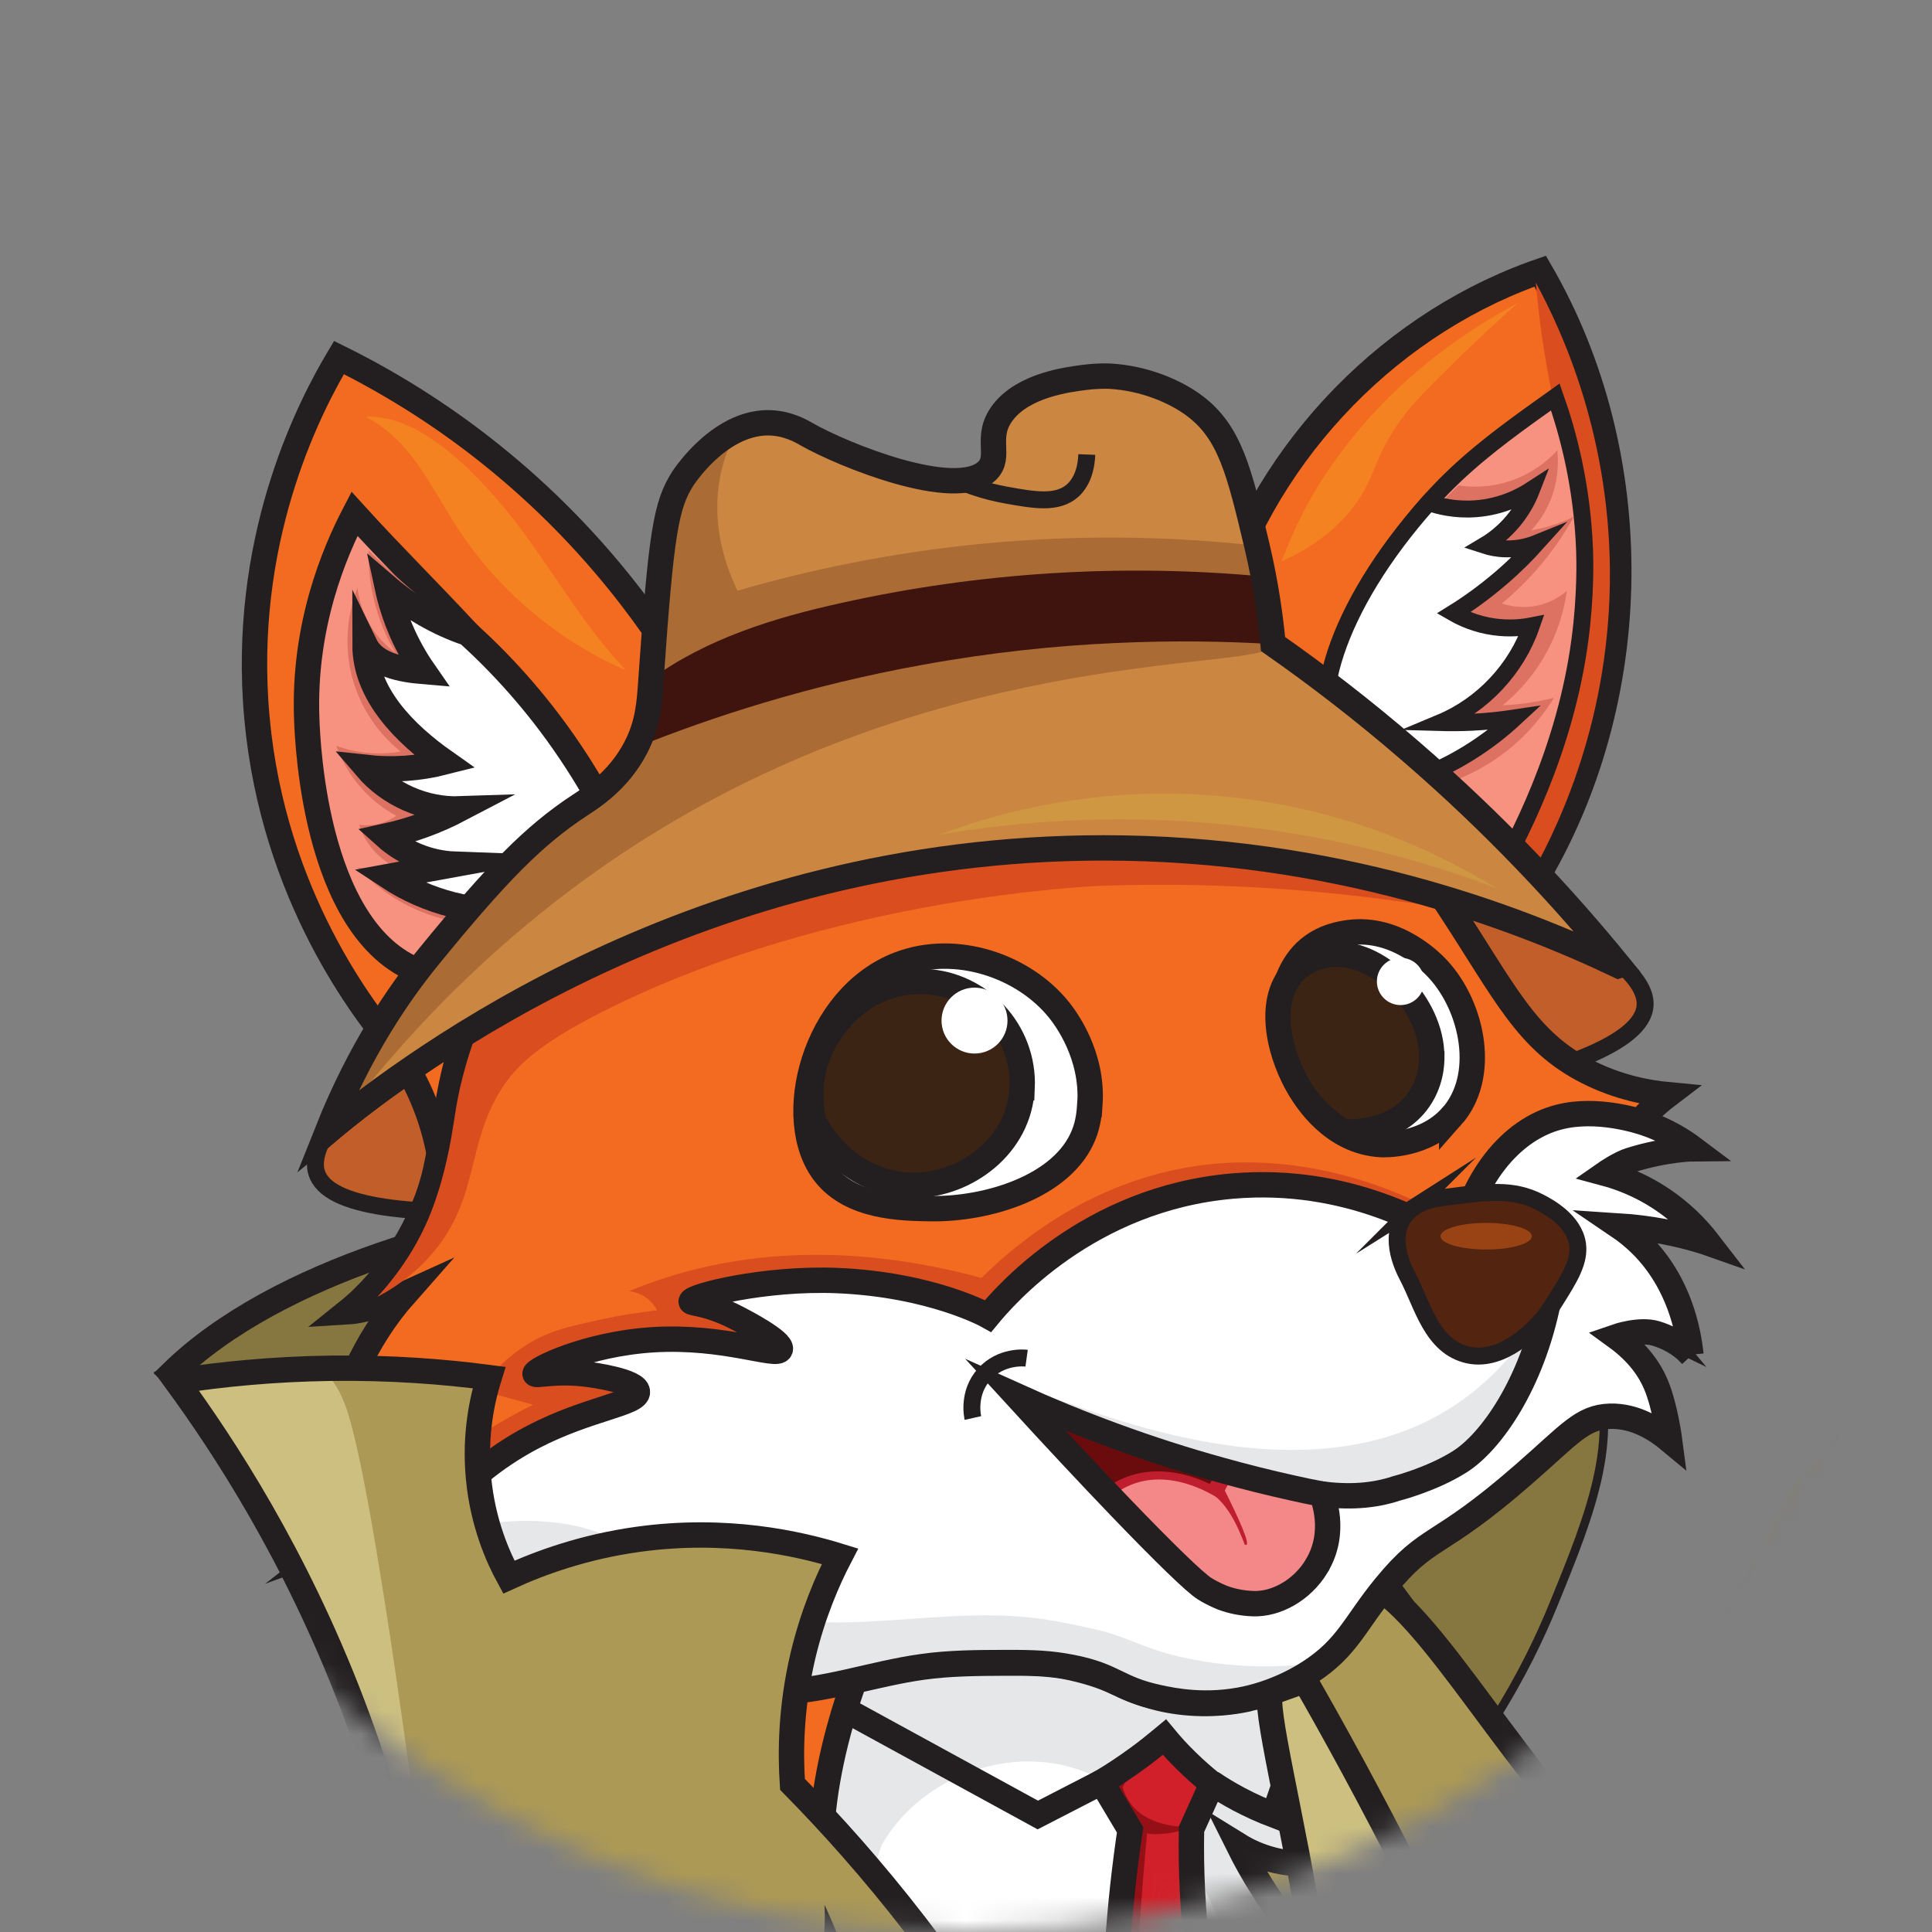 <svg width="83" height="83" viewBox="0 0 83 83" fill="none" xmlns="http://www.w3.org/2000/svg">
<rect x="0" y="0" width="83" height="83" fill="#808080" stroke="none"/>
<mask id="mask0_408_13828" style="mask-type:alpha" maskUnits="userSpaceOnUse" x="0" y="0" width="83" height="83">
<circle cx="41.5" cy="41.5" r="41.5" fill="#D9D9D9"/>
</mask>
<g mask="url(#mask0_408_13828)">
<path d="M60.255 74.575C60.448 71.283 52.452 68.139 42.397 67.553C32.342 66.966 24.035 69.159 23.842 72.451C23.65 75.743 31.645 78.887 41.701 79.474C51.756 80.06 60.063 77.867 60.255 74.575Z" fill="#F36B21" stroke="#231F20" stroke-width="0.363" stroke-miterlimit="10"/>
<path d="M22.064 116.445C21.57 116.616 21.055 116.779 20.529 116.947C14.379 118.897 6.195 120.742 -1.928 120.195C-3.802 120.069 -5.925 119.685 -8.278 118.522C-12.639 116.359 -15.624 111.678 -15.751 106.814C-15.775 105.724 -15.673 104.635 -15.591 103.545C-15.534 102.819 -15.485 102.092 -15.493 101.362C-15.493 101.284 -15.493 101.211 -15.498 101.133C-15.506 100.815 -15.526 100.488 -15.567 100.17C-15.73 98.738 -16.208 97.338 -17.204 96.322C-17.445 96.077 -17.715 95.856 -17.993 95.669C-19.536 94.608 -21.574 94.306 -23.346 93.571C-27.814 91.718 -30.636 86.568 -29.799 81.814C-29.799 83.34 -28.863 84.748 -27.659 85.683C-26.446 86.621 -24.996 87.164 -23.563 87.695C-25.262 86.768 -26.503 85.042 -26.826 83.136C-25.854 84.091 -24.4 84.43 -23.036 84.336C-21.672 84.238 -20.365 83.769 -19.083 83.299C-19.369 83.026 -19.973 82.52 -20.9 82.251C-21.774 81.998 -22.517 82.075 -22.901 82.14C-20.573 80.528 -18.454 79.622 -17 79.108C-17 79.108 -10.344 76.749 -3.144 78.361C-2.066 78.602 -0.225 79.039 1.723 80.39C2.009 80.59 2.287 80.798 2.54 81.014C6.526 84.348 7.216 89.821 7.44 91.465C8.049 95.852 6.926 97.848 7.073 101.023C7.114 101.904 7.012 103.076 7.636 104.308C8.727 106.451 11.018 107.263 11.932 107.589C16.784 109.307 21.651 106.398 22.558 105.834C22.391 109.368 22.223 112.907 22.052 116.441L22.064 116.445Z" fill="#F36B21" stroke="#231F20" stroke-width="0.363" stroke-miterlimit="10"/>
<path d="M66.714 68.987C65.636 71.624 63.504 75.802 59.221 79.994C57.093 75.635 54.969 71.281 52.842 66.922C54.063 65.168 55.365 63.05 56.578 60.568C58.061 57.524 59.037 54.696 59.694 52.3C60.621 52.468 66.212 53.574 68.237 58.042C69.789 61.466 68.372 64.931 66.714 68.987Z" fill="#867640" stroke="#231F20" stroke-width="0.363" stroke-miterlimit="10"/>
<path d="M25.463 60.185C26.247 65.433 28.995 68.918 30.24 70.318C25.961 70.763 21.681 71.208 17.405 71.656C16.385 69.779 15.074 67.665 13.395 65.47C11.337 62.785 9.246 60.642 7.396 58.981C11.909 54.574 20.566 52.272 26.059 51.827C25.556 53.545 24.928 56.537 25.471 60.185H25.463Z" fill="#867640" stroke="#231F20" stroke-width="1.09" stroke-miterlimit="10"/>
<path d="M70.675 43.171C70.54 46.53 55.341 48.407 41.873 50.072C28.43 51.733 14.533 53.447 13.602 50.374C12.626 47.154 25.771 38.25 40.431 36.295C55.455 34.291 70.814 39.76 70.675 43.171Z" fill="#C25E2A" stroke="#231F20" stroke-width="0.727" stroke-miterlimit="10"/>
<path d="M45.152 71.448C44.83 75.462 48.699 78.464 54.796 83.193C59.705 86.999 64.215 89.383 67.202 90.78C69.418 92.499 72.225 94.378 75.641 96.076C80.796 98.641 85.554 99.907 89.178 100.564C89.08 100.793 88.492 102.255 89.239 103.656C89.827 104.762 91.312 105.947 92.655 105.379C93.655 104.954 94.283 103.684 94.059 102.32C95.438 102.619 96.805 101.867 97.262 100.638C97.654 99.576 97.299 98.327 96.368 97.571C97.666 96.718 98.189 95.248 97.748 94.198C97.119 92.687 94.818 92.785 94.487 92.801C93.373 92.85 92.545 93.328 92.145 93.602C90.202 91.919 87.354 89.726 83.599 87.721C78.482 84.989 76.327 84.789 71.475 81.882C67.198 79.321 64.321 76.695 63.66 76.05C56.999 69.525 57.301 64.281 53.669 63.701C50.168 63.146 45.483 67.319 45.152 71.448Z" fill="#F36B21" stroke="#231F20" stroke-width="1.09" stroke-miterlimit="10"/>
<path d="M86.546 101.977C83.061 100.654 79.013 98.796 74.74 96.158C71.847 94.369 69.341 92.532 67.203 90.78C63.775 89.604 58.82 87.452 53.715 83.47C50.246 80.763 47.63 77.928 45.712 75.487C45.096 74.69 44.549 73.947 44.072 73.253C47.059 71.742 50.801 70.227 55.237 69.194C56.968 68.793 58.616 68.507 60.159 68.311C62.187 71.048 63.656 73.04 64.497 74.188C66.39 76.769 67.525 78.137 69.308 79.999C69.525 80.228 70.484 81.114 71.471 81.873C75.458 84.961 79.111 85.144 83.383 86.741C85.465 87.521 88.395 88.893 91.647 91.482C90.097 94.659 88.554 97.84 87.007 101.013C86.852 101.332 86.697 101.646 86.542 101.969L86.546 101.977Z" fill="#AC9955" stroke="#231F20" stroke-width="0.363" stroke-miterlimit="10"/>
<path d="M62.797 86.438C65.284 84.658 68.424 82.022 71.418 78.284C75.481 73.211 77.6 68.208 78.727 64.796C80.475 62.658 82.317 60.156 84.106 57.259C86.74 52.986 88.602 48.938 89.925 45.453C89.092 45.044 88.263 44.64 87.43 44.236C86.703 47.064 85.51 50.635 83.489 54.508C81.374 58.556 78.993 61.678 77.012 63.927C76.984 63.98 76.935 64.074 76.861 64.204C73.439 70.534 71.724 73.693 70.385 75.329C66.607 79.932 62.523 83.413 62.523 83.413C62.523 83.413 62.564 85.715 62.801 86.438H62.797Z" fill="#8D7F45"/>
<path d="M86.513 101.977C83.008 100.654 78.939 98.796 74.638 96.158C71.728 94.37 69.21 92.532 67.055 90.78C63.607 89.604 58.624 87.452 53.49 83.47C50.001 80.763 47.369 77.929 45.443 75.487C44.822 74.691 44.276 73.947 43.794 73.253C47.716 70.407 55.164 65.674 59.138 68.161C60.616 69.084 62.33 71.485 64.342 74.188C66.611 77.239 67.663 78.423 69.182 79.999C69.402 80.228 70.365 81.114 71.357 81.874C75.368 84.961 79.041 85.145 83.338 86.741C85.432 87.521 88.378 88.893 91.651 91.483C90.092 94.66 88.542 97.841 86.983 101.014C86.828 101.332 86.673 101.647 86.513 101.969L86.513 101.977Z" stroke="#231F20" stroke-width="1.09" stroke-miterlimit="10"/>
<path d="M65.885 37.94C65.791 38.103 65.693 38.262 65.591 38.421L18.898 49.733C18.776 49.023 18.551 48.109 18.118 47.109C17.718 46.187 17.256 45.449 16.852 44.898C15.427 43.179 11.478 37.96 10.984 30.133C10.514 22.738 13.397 17.314 14.561 15.36C16.525 16.331 18.816 17.686 21.156 19.571C25.591 23.138 28.323 27.08 29.928 29.892C32.023 29.051 35.923 26.411 39.929 26.178C43.686 25.962 50.13 25.95 52.249 26.492C54.099 19.804 59.326 14.148 65.844 11.764C65.95 11.723 66.056 11.683 66.166 11.646C70.781 19.604 70.65 30.072 65.885 37.94Z" fill="#F36B21" stroke="#231F20" stroke-width="1.09" stroke-miterlimit="10"/>
<path d="M65.579 37.944C65.497 37.846 65.387 37.703 65.252 37.531C64.64 36.731 64.591 36.556 64.607 36.446C64.648 36.164 64.86 35.94 65.04 35.715C65.269 35.43 65.608 34.781 66.224 33.426C66.575 32.655 67.645 29.802 67.702 25.521C67.739 22.709 67.327 20.408 66.882 17.939C66.792 17.433 66.391 15.792 66.122 13.535C66.053 12.948 66.008 12.462 65.979 12.14C67.102 14.209 69.254 18.837 69.16 25.08C69.066 31.34 66.763 35.911 65.579 37.944Z" fill="#DA4D1F"/>
<path d="M68.397 52.647C68.716 51.043 69.446 48.958 71.211 47.407C71.362 47.273 71.517 47.15 71.672 47.032C70.802 46.95 69.528 46.722 68.18 46.036C65.575 44.71 64.677 42.661 62.263 38.98C60.148 35.752 58.682 33.352 56.481 31.443C53.622 28.97 50.76 27.7 48.918 27.052C46.999 26.607 43.858 26.145 40.097 26.819C37.614 27.264 35.613 28.072 34.172 28.79C32.061 29.9 29.128 31.745 26.282 34.72C24.485 36.597 21.504 39.809 19.838 44.906C19.262 46.664 19.111 48.472 18.715 50.264C18.213 52.537 16.743 54.896 14.921 56.357C15.8 56.304 16.62 55.937 17.421 55.573C15.657 57.569 14.521 60.103 14.211 62.748C14.966 61.327 16.232 60.193 17.719 59.577C17.764 62.16 16.526 64.735 14.485 66.323C15.518 65.943 16.559 65.559 17.6 65.172C19.818 64.343 22.015 63.511 24.183 62.666" fill="#F36B21"/>
<path d="M68.397 52.647C68.716 51.043 69.446 48.958 71.211 47.407C71.362 47.273 71.517 47.15 71.672 47.032C70.802 46.95 69.528 46.722 68.18 46.036C65.575 44.71 64.677 42.661 62.263 38.98C60.148 35.752 58.682 33.352 56.481 31.443C53.622 28.97 50.76 27.7 48.918 27.052C46.999 26.607 43.858 26.145 40.097 26.819C37.614 27.264 35.613 28.072 34.172 28.79C32.061 29.9 29.128 31.745 26.282 34.72C24.485 36.597 21.504 39.809 19.838 44.906C19.262 46.664 19.111 48.472 18.715 50.264C18.213 52.537 16.743 54.896 14.921 56.357C15.8 56.304 16.62 55.937 17.421 55.573C15.657 57.569 14.521 60.103 14.211 62.748C14.966 61.327 16.232 60.193 17.719 59.577C17.764 62.16 16.526 64.735 14.485 66.323C15.518 65.943 16.559 65.559 17.6 65.172C19.818 64.343 22.015 63.511 24.183 62.666" stroke="#231F20" stroke-width="1.09" stroke-miterlimit="10"/>
<path d="M18.471 41.878C13.538 40.58 13.215 31.867 13.178 30.896C13.023 26.872 14.371 23.721 15.228 22.073C16.813 23.819 18.491 25.476 20.092 27.203C20.092 27.207 20.096 27.203 20.096 27.203C20.59 27.713 21.08 28.264 21.566 28.855C24.18 32.034 25.715 35.352 26.642 38.16C26.409 38.429 22.424 42.918 18.471 41.878Z" fill="#F6927F" stroke="#231F20" stroke-width="1.09" stroke-miterlimit="10"/>
<path d="M56.987 30.125C57.714 26.974 59.233 24.007 61.377 21.591C61.737 21.183 62.117 20.791 62.509 20.42C63.836 19.163 65.335 18.11 66.817 17.053C67.352 18.567 67.972 20.84 68.075 23.652C68.087 23.983 68.136 25.554 67.87 27.521C67.254 32.108 65.31 36.001 63.844 38.441L56.983 30.125" fill="#F6927F"/>
<path d="M56.987 30.125C57.714 26.974 59.233 24.007 61.377 21.591C61.737 21.183 62.117 20.791 62.509 20.42C63.836 19.163 65.335 18.11 66.817 17.053C67.352 18.567 67.972 20.84 68.075 23.652C68.087 23.983 68.136 25.554 67.87 27.521C67.254 32.108 65.31 36.001 63.844 38.441L56.983 30.125" stroke="#231F20" stroke-width="0.727" stroke-miterlimit="10"/>
<path d="M62.651 20.853C63.076 20.918 63.877 20.983 64.803 20.689C65.914 20.338 66.604 19.673 66.903 19.347C66.947 19.783 66.976 20.64 66.568 21.583C66.331 22.126 66.025 22.522 65.784 22.787C66.025 22.742 66.29 22.685 66.568 22.603C66.968 22.485 67.315 22.346 67.609 22.203C67.221 22.905 66.678 23.734 65.922 24.578C65.441 25.113 64.963 25.558 64.522 25.925C64.775 26.011 65.404 26.182 66.159 25.991C66.727 25.844 67.115 25.554 67.315 25.382C67.209 26.129 66.919 27.402 66.033 28.692C65.538 29.414 64.995 29.937 64.55 30.3C64.848 30.288 65.167 30.263 65.506 30.218C65.967 30.157 66.388 30.071 66.76 29.978C66.376 30.602 65.735 31.475 64.718 32.271C63.166 33.487 61.577 33.867 60.744 34.005C59.707 33.263 59.168 32.471 58.87 31.851C57.408 28.847 58.915 24.444 62.647 20.861L62.651 20.853Z" fill="#DD7162"/>
<path d="M61.377 21.591C61.798 21.738 62.509 21.922 63.395 21.856C64.563 21.771 65.404 21.293 65.8 21.036C65.416 22.028 64.698 22.885 63.783 23.428C64.007 23.501 64.31 23.57 64.673 23.579C65.261 23.599 65.731 23.452 66.013 23.338C65.584 23.815 65.069 24.334 64.461 24.852C63.75 25.46 63.06 25.95 62.443 26.333C62.799 26.537 63.391 26.819 64.179 26.929C64.849 27.023 65.412 26.962 65.788 26.888C65.147 28.737 63.693 30.288 61.888 31.043C62.304 31.055 62.75 31.051 63.219 31.03C63.893 30.998 64.514 30.928 65.077 30.843C64.567 31.316 63.922 31.838 63.121 32.336C61.933 33.075 60.81 33.499 59.936 33.752C58.568 33.54 57.923 32.997 57.596 32.585C56.012 30.598 57.363 26.096 61.373 21.595L61.377 21.591Z" fill="white" stroke="#231F20" stroke-width="0.727" stroke-miterlimit="10"/>
<path d="M25.971 34.251C23.868 31.806 21.765 29.362 19.662 26.917C18.948 26.391 18.204 25.803 17.441 25.138C16.865 24.636 16.33 24.138 15.836 23.652C15.824 24.24 15.869 25.056 16.122 25.987C16.359 26.864 16.698 27.554 16.988 28.043C16.718 27.848 16.35 27.529 16.024 27.048C15.542 26.338 15.403 25.64 15.358 25.256C15.166 25.746 14.57 27.452 15.236 29.451C15.754 31.01 16.763 31.928 17.212 32.288C16.902 32.341 16.518 32.382 16.081 32.365C15.395 32.337 14.835 32.181 14.443 32.039C14.627 32.537 14.999 33.349 15.758 34.104C16.207 34.553 16.665 34.85 17.024 35.046C16.898 35.136 16.73 35.238 16.518 35.316C16.065 35.487 15.656 35.463 15.428 35.43C15.517 35.703 15.697 36.144 16.085 36.569C16.322 36.826 16.563 37.005 16.755 37.124C16.64 37.169 16.51 37.213 16.363 37.242C15.967 37.332 15.615 37.311 15.37 37.27C15.828 37.772 16.824 38.727 18.409 39.286C19.83 39.788 21.063 39.739 21.729 39.666L25.98 34.246L25.971 34.251Z" fill="#DD7162"/>
<path d="M27.36 37.792C26.76 36.238 25.861 34.324 24.497 32.3C22.999 30.067 21.402 28.394 20.091 27.206C20.091 27.206 20.091 27.206 20.087 27.206C18.825 26.782 17.653 26.101 16.64 25.235C16.918 26.529 17.457 27.765 18.212 28.851C17.241 28.77 16.105 28.574 15.681 27.7C15.681 29.814 17.384 31.52 19.111 32.736C18.008 33.018 16.857 33.099 15.73 32.973C16.718 34.132 18.245 34.805 19.768 34.752C18.756 35.283 17.674 35.678 16.555 35.923C17.371 36.658 18.449 37.086 19.548 37.127C18.596 37.299 17.637 37.478 16.681 37.654C18.355 38.76 20.405 39.274 22.398 39.135C24.052 38.69 25.71 38.245 27.364 37.801L27.36 37.792Z" fill="white" stroke="#231F20" stroke-width="1.09" stroke-miterlimit="10"/>
<path d="M63.815 114.376C63.835 119.387 62.226 124.501 58.812 128.17C54.953 132.308 49.853 134.05 44.446 135.042C43.985 133.862 43.111 131.993 41.428 130.23C39.717 128.439 37.969 127.582 37.418 127.292C37.618 127.247 37.806 127.186 37.982 127.104C39.109 126.566 39.595 125.497 39.419 124.521C39.244 123.55 38.513 122.664 37.647 121.897C37.116 121.428 36.512 120.979 36.16 120.424C36.16 120.424 35.736 119.697 35.67 118.706C35.507 116.127 37.969 103.198 38.092 96.987C38.272 87.723 33.412 84.038 36.038 74.326C36.283 73.411 36.536 72.677 36.704 72.216C37.667 71.999 38.631 71.763 39.623 71.624C40.791 71.461 41.976 71.453 43.156 71.448C44.124 71.444 45.104 71.44 46.043 71.652C48.011 72.093 48.199 72.562 49.775 72.95C50.911 73.232 52.258 73.273 53.565 72.999C54.259 72.791 54.721 72.881 55.015 73.007C56.464 73.628 57.04 76.464 56.24 80.071C55.178 80.108 54.104 79.831 53.202 79.272C54.427 81.737 56.162 83.948 58.257 85.732C57.432 85.891 56.571 85.83 55.782 85.556C56.685 86.303 57.71 87.291 58.702 88.556C60.401 90.735 61.332 92.877 61.851 94.428C61.736 94.249 60.993 93.159 59.613 92.975C58.804 92.869 58.171 93.122 57.886 93.257C60.822 95.542 62.774 99.052 63.166 102.749C62.173 101.586 61.022 100.558 59.752 99.705C62.586 103.806 63.803 109.389 63.819 114.372L63.815 114.376Z" fill="#E6E7E8" stroke="#231F20" stroke-width="1.09" stroke-miterlimit="10"/>
<path d="M46.819 47.452C46.798 47.762 46.766 48.232 46.557 48.75C45.663 50.986 42.412 51.962 39.991 51.925C38.709 51.905 36.581 51.876 35.433 50.419C33.608 48.105 34.964 42.816 38.631 41.425C41.061 40.502 43.98 41.49 45.504 43.396C45.773 43.734 46.974 45.322 46.823 47.452H46.819Z" fill="white" stroke="#231F20" stroke-width="1.09" stroke-miterlimit="10"/>
<path d="M62.365 47.962C61.23 49.24 59.474 49.178 59.351 49.174C57.244 49.068 56.109 47.212 55.88 46.832C54.729 44.951 54.676 42.065 56.227 40.764C56.877 40.221 57.62 40.111 57.934 40.066C60.042 39.78 61.602 41.437 61.797 41.657C63.28 43.282 63.888 46.252 62.365 47.966V47.962Z" fill="white" stroke="#231F20" stroke-width="1.09" stroke-miterlimit="10"/>
<path d="M62.847 52.864C62.786 53.043 57.755 50.019 51.809 51.101C47.742 51.843 44.643 54.251 42.454 56.541C42.454 56.541 40.057 55.194 35.965 55.019C32.816 54.888 29.672 55.7 29.692 55.92C29.701 55.969 29.835 55.961 30.252 56.071C30.938 56.247 31.42 56.496 31.759 56.671C31.898 56.741 33.637 57.643 33.527 57.973C33.4 58.344 31.134 57.365 28.047 57.561C25.172 57.745 22.946 58.859 22.987 59.026C23.012 59.132 23.881 58.867 25.249 59.046C25.441 59.071 27.352 59.328 27.385 59.793C27.414 60.291 25.241 60.446 22.901 61.732C22.117 62.164 21.313 62.723 20.569 63.47C20.569 63.47 20.569 63.482 20.553 63.486C20.435 63.605 19.295 64.76 18.409 66.127C18.283 66.323 18.156 66.527 18.046 66.731C17.793 66.698 17.547 66.645 17.307 66.559C17.143 66.502 16.964 66.417 16.906 66.253C16.861 66.119 16.906 65.972 16.947 65.841C17.143 65.249 17.392 64.752 17.678 64.201C17.936 63.707 18.985 62.56 21.521 61.091C22.109 60.748 22.603 60.495 22.905 60.348C22.129 60.136 21.358 59.924 20.582 59.712C21.623 58.291 22.73 57.659 23.395 57.365C24.049 57.079 24.669 56.941 25.662 56.72C26.703 56.488 27.589 56.365 28.226 56.292C28.165 56.169 28.051 55.986 27.851 55.818C27.524 55.545 27.169 55.484 27.017 55.471C27.344 55.337 27.683 55.206 28.026 55.084C33.037 53.313 38.043 53.786 42.164 54.9C43.699 53.386 46.917 50.693 51.552 50.068C57.816 49.228 62.913 52.676 62.847 52.86V52.864Z" fill="#DA4D1F"/>
<path d="M43.908 46.73C43.801 49.227 41.502 50.876 39.342 50.921C37.533 50.958 35.818 49.868 34.944 48.138C34.842 47.64 34.658 46.42 35.242 45.089C35.336 44.873 36.214 42.943 38.297 42.339C38.562 42.261 39.077 42.143 39.718 42.167C42.131 42.269 44.014 44.314 43.912 46.73H43.908Z" fill="#3C2415" stroke="#231F20" stroke-width="1.09" stroke-miterlimit="10"/>
<path d="M61.511 45.395C61.511 45.661 61.495 46.554 60.862 47.367C59.788 48.75 57.91 48.632 57.709 48.619C57.252 48.338 56.48 47.783 55.876 46.828C55.018 45.469 54.361 43.073 55.553 41.784C56.141 41.147 56.946 41.033 57.125 41.013C59.224 40.772 61.515 43.155 61.507 45.391L61.511 45.395Z" fill="#3C2415" stroke="#231F20" stroke-width="1.09" stroke-miterlimit="10"/>
<path d="M69.532 41.482C65.101 39.352 57.342 36.381 47.407 36.426C29.896 36.503 17.849 45.898 14.194 48.991C15.452 45.224 17.143 42.678 18.441 41.066C20.401 38.63 22.545 35.973 24.914 34.589C25.249 34.398 26.221 33.855 26.96 32.741C27.095 32.532 27.213 32.324 27.307 32.12C27.67 31.357 27.777 30.663 27.826 30.292C27.85 30.133 27.87 29.978 27.887 29.827C27.915 29.602 27.94 29.39 27.964 29.182C28.487 24.652 27.968 22.652 29.32 20.575C29.402 20.445 30.259 19.167 31.538 18.527C31.971 18.314 32.444 18.168 32.959 18.163C33.661 18.159 34.155 18.416 34.653 18.657C35.242 18.939 40.901 21.653 42.392 20.237C43.053 19.612 42.257 18.784 43.086 17.71C43.993 16.535 45.888 16.303 46.594 16.213C47.149 16.143 47.562 16.156 47.656 16.16C47.966 16.168 49.869 16.258 51.319 17.437C52.136 18.098 52.589 18.939 53.14 20.514C53.418 21.31 53.72 22.285 53.994 23.444C54.096 23.86 54.186 24.301 54.275 24.767C54.312 24.954 54.349 25.154 54.382 25.358C54.41 25.53 54.439 25.701 54.463 25.877C54.549 26.448 54.627 27.044 54.688 27.672C56.579 28.994 58.563 30.517 60.593 32.271C64.24 35.418 67.184 38.593 69.54 41.482H69.532Z" fill="#CB8641" stroke="#231F20" stroke-width="0.363" stroke-miterlimit="10"/>
<path d="M72.647 58.206C72.647 58.206 72.137 57.585 71.14 57.288C70.442 57.075 69.552 57.112 69.429 57.426C69.29 57.794 70.332 58.177 71.14 59.479C71.737 60.446 71.728 61.874 71.728 61.874C71.561 61.732 71.32 61.548 70.997 61.373C70.997 61.373 70.144 60.911 69.168 60.846C68.078 60.769 67.02 61.977 65.46 63.34C63.149 65.36 60.78 66.8 59.494 68.18C58.722 69.008 58.313 69.612 58.313 69.612C58.15 69.853 57.991 70.098 57.824 70.334C57.468 70.799 57.113 71.15 56.803 71.428C56.598 71.599 56.419 71.734 56.264 71.84C55.459 72.412 54.524 72.779 53.56 72.979C52.258 73.256 50.906 73.211 49.77 72.93C48.19 72.542 48.002 72.073 46.038 71.632C45.099 71.42 44.119 71.424 43.151 71.428C41.975 71.432 40.786 71.436 39.618 71.603C37.43 71.906 35.392 72.689 33.183 72.705C32.17 72.713 30.353 72.595 28.344 71.673C27.18 71.142 26.257 70.457 25.644 69.934C25.093 69.461 24.787 69.11 24.787 69.11C24.387 68.743 24.109 68.453 23.631 68.233C22.173 67.898 21.067 68.061 20.389 68.237C20.013 68.335 19.719 68.453 19.417 68.571C17.959 69.135 16.975 69.804 16.685 70.024H16.591C16.591 70.024 16.595 70.024 16.595 70.02C17.216 69.396 17.35 68.596 17.395 68.371C17.481 67.922 17.673 67.445 17.918 66.976C18.057 66.69 18.228 66.404 18.408 66.127C19.294 64.756 20.433 63.605 20.552 63.482C20.56 63.478 20.568 63.466 20.568 63.466C21.316 62.719 22.12 62.16 22.904 61.728C25.244 60.442 27.413 60.287 27.384 59.785C27.355 59.32 25.44 59.063 25.248 59.038C23.884 58.859 23.01 59.124 22.986 59.018C22.949 58.846 25.171 57.736 28.046 57.553C31.133 57.361 33.399 58.336 33.522 57.965C33.632 57.634 31.892 56.737 31.753 56.663C31.415 56.488 30.937 56.243 30.247 56.063C29.83 55.957 29.695 55.961 29.691 55.912C29.671 55.692 32.811 54.88 35.964 55.01C40.056 55.182 42.449 56.532 42.449 56.532C43.122 55.716 46.74 51.484 52.956 50.95C57.934 50.521 61.572 52.729 62.679 53.464C63.189 50.713 64.864 48.517 66.991 47.983C68.633 47.567 70.442 48.167 70.703 48.256C71.622 48.571 72.308 49.011 72.753 49.346C72.753 49.346 71.598 49.354 70.046 49.836C69.584 49.974 68.956 50.174 68.964 50.407C68.972 50.648 69.67 50.746 70.34 50.97C72.198 51.595 73.337 53.3 73.407 53.407C72.717 53.076 71.737 52.725 70.528 52.656C70.168 52.635 69.829 52.643 69.519 52.664C69.85 52.888 70.193 53.162 70.528 53.496C72.149 55.125 72.533 57.181 72.639 58.202L72.647 58.206Z" fill="white"/>
<path d="M72.647 58.206C72.647 58.206 72.137 57.585 71.14 57.288C70.442 57.075 69.552 57.112 69.429 57.426C69.29 57.794 70.332 58.177 71.14 59.479C71.737 60.446 71.728 61.874 71.728 61.874C71.561 61.732 71.32 61.548 70.997 61.373C70.997 61.373 70.144 60.911 69.168 60.846C68.078 60.769 67.02 61.977 65.46 63.34C63.149 65.36 60.78 66.8 59.494 68.18C58.722 69.008 58.313 69.612 58.313 69.612C58.15 69.853 57.991 70.098 57.824 70.334C57.468 70.799 57.113 71.15 56.803 71.428C56.598 71.599 56.419 71.734 56.264 71.84C55.459 72.412 54.524 72.779 53.56 72.979C52.258 73.256 50.906 73.211 49.77 72.93C48.19 72.542 48.002 72.073 46.038 71.632C45.099 71.42 44.119 71.424 43.151 71.428C41.975 71.432 40.786 71.436 39.618 71.603C37.43 71.906 35.392 72.689 33.183 72.705C32.17 72.713 30.353 72.595 28.344 71.673C27.18 71.142 26.257 70.457 25.644 69.934C25.093 69.461 24.787 69.11 24.787 69.11C24.387 68.743 24.109 68.453 23.631 68.233C22.173 67.898 21.067 68.061 20.389 68.237C20.013 68.335 19.719 68.453 19.417 68.571C17.959 69.135 16.975 69.804 16.685 70.024H16.591C16.591 70.024 16.595 70.024 16.595 70.02C17.216 69.396 17.35 68.596 17.395 68.371C17.481 67.922 17.673 67.445 17.918 66.976C18.057 66.69 18.228 66.404 18.408 66.127C19.294 64.756 20.433 63.605 20.552 63.482C20.56 63.478 20.568 63.466 20.568 63.466C21.316 62.719 22.12 62.16 22.904 61.728C25.244 60.442 27.413 60.287 27.384 59.785C27.355 59.32 25.44 59.063 25.248 59.038C23.884 58.859 23.01 59.124 22.986 59.018C22.949 58.846 25.171 57.736 28.046 57.553C31.133 57.361 33.399 58.336 33.522 57.965C33.632 57.634 31.892 56.737 31.753 56.663C31.415 56.488 30.937 56.243 30.247 56.063C29.83 55.957 29.695 55.961 29.691 55.912C29.671 55.692 32.811 54.88 35.964 55.01C40.056 55.182 42.449 56.532 42.449 56.532C43.122 55.716 46.74 51.484 52.956 50.95C57.934 50.521 61.572 52.729 62.679 53.464C63.189 50.713 64.864 48.517 66.991 47.983C68.633 47.567 70.442 48.167 70.703 48.256C71.622 48.571 72.308 49.011 72.753 49.346C72.753 49.346 71.598 49.354 70.046 49.836C69.584 49.974 68.956 50.174 68.964 50.407C68.972 50.648 69.67 50.746 70.34 50.97C72.198 51.595 73.337 53.3 73.407 53.407C72.717 53.076 71.737 52.725 70.528 52.656C70.168 52.635 69.829 52.643 69.519 52.664C69.85 52.888 70.193 53.162 70.528 53.496C72.149 55.125 72.533 57.181 72.639 58.202L72.647 58.206Z" stroke="#231F20" stroke-width="0.363" stroke-miterlimit="10"/>
<path d="M56.8 71.424C56.192 71.901 55.097 72.624 53.558 72.975C52.901 73.121 51.426 73.334 49.768 72.925C48.188 72.538 48 72.069 46.036 71.628C45.097 71.416 44.117 71.42 43.149 71.424C41.973 71.428 40.784 71.432 39.616 71.599C37.428 71.901 35.39 72.685 33.181 72.701C32.168 72.709 30.351 72.591 28.341 71.669C27.178 71.138 26.255 70.453 25.642 69.93C25.091 69.457 24.785 69.106 24.785 69.106C24.384 68.739 24.107 68.449 23.629 68.228C23.613 68.212 23.6 68.208 23.584 68.204C23.474 68.143 23.376 68.102 23.294 68.09C22.167 67.885 21.138 68.057 20.811 68.122C20.779 68.126 20.738 68.139 20.701 68.147C20.599 68.175 20.497 68.204 20.39 68.232C20.047 68.334 19.721 68.445 19.419 68.567L17.92 66.971C18.059 66.686 18.23 66.4 18.41 66.123C19.741 65.633 21.689 65.135 23.943 65.421C27.553 65.878 27.721 67.816 31.302 69.02C36.068 70.62 40.511 68.775 45.317 69.64C46.461 69.844 47.514 70.11 47.514 70.11C48.837 70.51 49.458 70.963 51.349 71.314C53.66 71.738 55.522 71.579 56.804 71.42L56.8 71.424Z" fill="#E6E7E8"/>
<path d="M48.865 119.991C54.288 109.805 55.954 97.672 53.475 86.401C52.985 84.168 52.324 81.936 51.107 80.002C49.89 78.067 48.048 76.443 45.835 75.876C42.833 75.109 39.403 76.57 37.88 79.263L33.474 91.983L48.869 119.991H48.865Z" fill="white"/>
<path d="M72.647 58.206C72.647 58.206 72.137 57.585 71.14 57.287C70.442 57.075 69.429 57.426 69.429 57.426C70.418 58.144 70.891 58.891 71.14 59.479C71.54 60.43 71.728 61.874 71.728 61.874C71.165 61.405 70.258 60.813 69.168 60.842C67.967 60.879 67.449 61.601 65.46 63.335C61.695 66.624 61.401 65.845 59.494 68.175C58.191 69.771 57.889 70.783 56.264 71.836C55.083 72.599 53.993 72.877 53.56 72.975C51.829 73.358 50.416 73.064 49.77 72.925C47.978 72.538 47.912 71.995 46.038 71.628C45.111 71.448 44.413 71.42 43.151 71.424C41.975 71.428 40.786 71.432 39.618 71.599C37.43 71.901 35.392 72.685 33.183 72.701C32.292 72.709 30.353 72.693 28.344 71.669C25.779 70.363 25.865 68.808 23.631 68.232C21.846 67.775 20.123 68.338 19.417 68.571C18.175 68.979 17.261 69.579 16.685 70.024H16.591C16.591 70.024 16.595 70.024 16.595 70.02C17.432 68.241 18.269 66.457 19.11 64.678C19.935 63.776 21.173 62.633 22.904 61.731C25.269 60.499 27.417 60.299 27.384 59.789C27.355 59.324 25.44 59.067 25.248 59.042C23.884 58.863 23.01 59.128 22.986 59.022C22.949 58.85 25.171 57.74 28.046 57.557C31.133 57.365 33.399 58.34 33.522 57.969C33.632 57.638 31.892 56.74 31.753 56.667C31.415 56.492 30.937 56.247 30.247 56.067C29.83 55.961 29.695 55.965 29.691 55.916C29.671 55.696 32.811 54.884 35.964 55.014C40.056 55.186 42.449 56.536 42.449 56.536C43.122 55.72 46.74 51.488 52.956 50.954C57.934 50.525 61.572 52.733 62.679 53.468C63.189 50.717 64.864 48.521 66.991 47.987C68.633 47.571 70.442 48.17 70.703 48.26C71.622 48.575 72.308 49.015 72.753 49.35C72.753 49.35 71.598 49.358 70.046 49.84C69.584 49.978 68.964 50.411 68.964 50.411C69.495 50.554 70.136 50.786 70.814 51.162C72.096 51.876 72.929 52.786 73.407 53.406C73.362 53.39 73.313 53.378 73.268 53.361C72.153 53.006 70.907 52.753 69.523 52.664C69.854 52.888 70.197 53.161 70.532 53.496C72.153 55.124 72.537 57.181 72.643 58.202L72.647 58.206Z" stroke="#231F20" stroke-width="1.09" stroke-miterlimit="10"/>
<path d="M70.176 133.401C63.548 135.752 53.703 138.417 41.542 138.78C33.546 139.021 26.51 138.204 20.772 137.082C18.412 136.621 16.276 136.111 14.377 135.601C15.917 127.235 16.954 120.142 17.648 114.829C20.004 96.771 19.47 91.245 19.118 88.519C18.563 84.209 17.693 77.443 14.753 71.991C14.32 71.191 12.066 67.131 8.493 60.515C8.403 60.348 8.19 59.956 8.101 59.789C9.726 59.413 11.641 59.087 13.801 58.94C16.574 58.752 19.016 58.907 21.005 59.173C20.703 60.156 20.29 61.956 20.633 64.16C20.878 65.731 21.422 66.951 21.854 67.747C23.206 67.126 25.084 66.445 27.4 66.123C31.186 65.596 34.289 66.294 36.082 66.849C35.526 67.914 34.914 69.347 34.493 71.109C33.966 73.334 33.946 75.268 34.04 76.647C37.307 79.965 41.288 84.699 44.78 91.012C49.742 99.974 51.624 108.328 52.404 113.878C53.96 111.572 55.908 108.083 56.855 103.557C59.477 91.078 53.923 73.742 54.593 72.705C55.079 72.534 55.569 72.358 56.055 72.187C57.206 74.195 58.885 77.223 60.772 80.977C65.051 89.49 67.277 93.73 68.138 99.133C68.951 104.243 68.138 105.21 68.188 113.417C68.216 118.367 68.6 125.186 70.168 133.397L70.176 133.401Z" fill="#AC9955" stroke="#231F20" stroke-width="0.363" stroke-miterlimit="10"/>
<path d="M28.602 74.966C27.806 76.076 27.009 77.19 26.213 78.3C22.636 81.928 21.203 85.413 20.561 87.532C17.392 97.991 23.514 108.855 23.779 109.316C25.494 112.283 28.181 118.608 28.181 118.608L29.108 121.542C28.623 121.685 27.863 121.983 27.144 122.624C26.748 122.979 25.413 124.166 25.633 125.672C25.658 125.839 25.801 126.811 26.577 127.211C27.373 127.619 28.533 127.305 29.28 126.333C29.329 126.419 30.113 127.774 31.694 127.855C32.808 127.913 33.874 127.309 34.421 126.305C34.581 126.435 35.871 127.46 37.415 127.035C37.676 126.966 38.554 126.725 38.958 125.958C39.706 124.538 38.109 122.66 37.888 122.411C37.01 121.408 35.916 121.008 35.283 120.84C35.291 119.926 35.312 119.008 35.344 118.077C35.61 110.426 36.622 103.292 38.089 96.73" fill="#F36B21"/>
<path d="M28.602 74.966C27.806 76.076 27.009 77.19 26.213 78.3C22.636 81.928 21.203 85.413 20.561 87.532C17.392 97.991 23.514 108.855 23.779 109.316C25.494 112.283 28.181 118.608 28.181 118.608L29.108 121.542C28.623 121.685 27.863 121.983 27.144 122.624C26.748 122.979 25.413 124.166 25.633 125.672C25.658 125.839 25.801 126.811 26.577 127.211C27.373 127.619 28.533 127.305 29.28 126.333C29.329 126.419 30.113 127.774 31.694 127.855C32.808 127.913 33.874 127.309 34.421 126.305C34.581 126.435 35.871 127.46 37.415 127.035C37.676 126.966 38.554 126.725 38.958 125.958C39.706 124.538 38.109 122.66 37.888 122.411C37.01 121.408 35.916 121.008 35.283 120.84C35.291 119.926 35.312 119.008 35.344 118.077C35.61 110.426 36.622 103.292 38.089 96.73" stroke="#231F20" stroke-width="1.09" stroke-miterlimit="10"/>
<path d="M41.131 20.636C41.592 20.836 42.311 21.106 43.226 21.269C44.422 21.485 45.415 21.661 46.076 21.081C46.231 20.942 46.652 20.518 46.689 19.526" stroke="#231F20" stroke-width="0.727" stroke-miterlimit="10"/>
<path d="M54.272 24.766L27.888 29.823C27.953 27.456 28.141 25.468 28.333 23.954C28.517 22.481 28.7 21.555 29.321 20.571C29.403 20.441 30.26 19.163 31.538 18.523C31.583 18.722 30.991 19.612 30.844 21.146C30.689 22.828 31.163 24.289 31.681 25.378C34.573 24.538 38.154 23.742 42.299 23.35C46.832 22.918 50.805 23.089 53.986 23.444L54.268 24.766H54.272Z" fill="#AA6B34"/>
<path d="M54.461 25.877C54.461 25.877 54.452 25.881 54.443 25.881" stroke="#231F20" stroke-width="0.363" stroke-miterlimit="10"/>
<path d="M69.532 41.482C65.101 39.352 57.342 36.381 47.407 36.426C29.896 36.503 17.849 45.898 14.194 48.991C14.264 48.799 14.325 48.603 14.399 48.416C15.628 44.963 17.212 42.596 18.441 41.066C20.401 38.63 22.545 35.973 24.914 34.589C25.249 34.398 26.221 33.855 26.96 32.741C27.095 32.532 27.213 32.324 27.307 32.12C27.576 31.549 27.703 31.023 27.777 30.635C27.797 30.504 27.809 30.39 27.826 30.292C27.85 30.133 27.87 29.978 27.887 29.827C27.915 29.602 27.94 29.39 27.964 29.182C28.487 24.652 27.968 22.652 29.32 20.575C29.402 20.445 30.259 19.167 31.538 18.527C31.971 18.314 32.444 18.168 32.959 18.163C33.661 18.159 34.155 18.416 34.653 18.657C35.242 18.939 40.901 21.653 42.392 20.237C43.053 19.612 42.257 18.784 43.086 17.71C43.993 16.535 45.888 16.303 46.594 16.213C47.149 16.143 47.562 16.156 47.656 16.16C47.966 16.168 49.869 16.258 51.319 17.437C52.136 18.098 52.589 18.939 53.14 20.514C53.418 21.31 53.72 22.285 53.994 23.444C54.096 23.86 54.186 24.301 54.275 24.767C54.312 24.954 54.349 25.154 54.382 25.358C54.41 25.53 54.439 25.701 54.463 25.877C54.549 26.448 54.627 27.044 54.688 27.672C56.579 28.994 58.563 30.517 60.593 32.271C64.24 35.418 67.184 38.593 69.54 41.482H69.532Z" stroke="#231F20" stroke-width="0.363" stroke-miterlimit="10"/>
<path d="M27.776 30.634C28.723 30.186 29.899 29.667 31.271 29.161C43.008 24.835 54.609 26.537 54.679 27.672C54.752 28.851 42.219 27.566 29.131 35.169C22.173 39.213 17.444 44.375 14.398 48.411C15.627 44.959 17.211 42.592 18.44 41.061C20.4 38.625 22.544 35.968 24.913 34.585C25.162 34.438 26.199 33.891 26.959 32.736C27.122 32.487 27.236 32.267 27.306 32.116" fill="#AA6B34"/>
<path d="M54.684 27.672C52.687 27.549 50.396 27.509 47.872 27.627C45.34 27.741 42.563 28.027 39.607 28.566C34.719 29.451 30.582 30.798 27.303 32.12C27.572 31.549 27.699 31.022 27.772 30.634C27.793 30.504 27.805 30.39 27.821 30.292C27.846 30.133 27.866 29.977 27.883 29.826C27.911 29.602 27.936 29.39 27.96 29.182C30.353 27.435 33.261 26.537 36.156 25.901C42.086 24.582 48.215 24.203 54.267 24.766H54.296L54.373 25.358L54.443 25.88L54.68 27.672H54.684Z" fill="#3F140F"/>
<path d="M16.893 77.263C16.893 77.263 13.675 69.828 11.654 65.886C10.523 63.678 9.371 61.568 8.22 59.564C9.608 59.328 10.715 59.058 11.499 58.842C12.357 58.605 12.851 58.434 13.414 58.634C13.835 58.785 14.382 59.181 14.831 60.364C16.089 63.706 18.286 81.373 18.286 81.373L16.898 77.259L16.893 77.263Z" fill="#CCBF80"/>
<path d="M38.088 96.73C38.035 98.697 37.822 101.264 37.128 106.361C36.646 109.92 36.107 113.454 35.834 115.857C34.633 115.564 33.257 115.413 31.746 115.568C31.472 115.596 30.619 115.694 29.537 116.004C28.781 116.221 27.756 116.592 26.608 117.241C25.383 115.445 23.713 112.699 22.312 109.103C20.744 105.084 17.457 96.652 20.565 87.531C21.296 85.389 22.823 81.904 26.216 78.3C27.013 75.77 27.895 75.072 28.601 74.966C31.93 74.464 38.382 85.854 38.088 96.726V96.73Z" fill="#AC9955" stroke="#231F20" stroke-width="1.09" stroke-miterlimit="10"/>
<path d="M35.434 82.312C35.434 87.132 32.628 90.6 29.198 90.058C25.8 89.523 23.072 85.25 23.072 80.516C23.072 75.782 25.8 72.305 29.198 72.754C32.595 73.203 35.434 77.492 35.434 82.312Z" fill="#AC9955"/>
<path d="M2.663 82.969C2.671 83.671 2.643 84.324 2.594 84.92C1.614 83.393 0.205 82.144 -1.433 81.357C-0.069 83.638 0.85 86.177 1.25 88.801C0.16 86.874 -1.739 85.426 -3.883 84.883C-3.536 85.27 -2.727 86.283 -2.499 87.817C-2.319 89.013 -2.58 89.976 -2.752 90.47C-2.94 89.445 -3.381 87.878 -4.52 86.356C-4.916 85.817 -5.329 85.377 -5.721 85.022C-6.595 88.229 -6.182 91.763 -4.594 94.689C-6.072 92.877 -7.673 91.176 -9.388 89.588C-8.869 90.674 -8.326 92.008 -7.897 93.575C-7.407 95.35 -7.191 96.954 -7.101 98.26C-8.134 97.66 -9.894 96.444 -11.258 94.281C-11.977 93.139 -12.385 92.049 -12.626 91.192C-13.034 92.824 -13.418 95.061 -13.369 97.722C-13.312 100.648 -12.745 103.059 -12.21 104.753C-12.961 103.374 -14.035 102.178 -15.317 101.268C-15.374 101.219 -15.44 101.174 -15.501 101.133C-15.55 99.382 -15.987 97.567 -17.208 96.322C-18.797 94.706 -21.259 94.44 -23.35 93.571C-27.364 91.906 -30.055 87.572 -29.941 83.263C-29.933 82.773 -29.884 82.296 -29.802 81.814C-29.802 83.34 -28.867 84.748 -27.662 85.683C-26.449 86.621 -25 87.164 -23.566 87.695C-25.265 86.768 -26.506 85.042 -26.829 83.136C-25.857 84.091 -24.403 84.43 -23.04 84.336C-21.675 84.238 -20.369 83.769 -19.087 83.299C-19.536 83.042 -20.124 82.757 -20.838 82.528C-21.635 82.279 -22.349 82.177 -22.901 82.141C-17.257 78.153 -9.861 76.733 -3.144 78.362C-1.425 78.774 0.266 79.386 1.724 80.39C2.01 80.59 2.287 80.798 2.541 81.014C2.602 81.61 2.647 82.259 2.655 82.965L2.663 82.969Z" fill="white"/>
<path d="M66.531 55.871C66.51 56.626 66.355 58.936 64.628 61.058C63.158 62.866 61.357 63.527 60.728 63.747C59.682 64.115 57.678 64.604 52.148 63.074C47.415 61.764 43.303 59.862 43.425 59.52C43.626 58.96 54.243 64.972 61.761 60.817C64.293 59.417 65.759 57.259 66.535 55.871H66.531Z" fill="#E6E7E8"/>
<path d="M56.677 64.168C57.926 64.347 59.029 64.266 59.993 63.943C59.993 63.943 61.491 63.564 62.7 62.805C64.044 61.964 65.812 59.462 66.526 55.867" stroke="#231F20" stroke-width="1.09" stroke-miterlimit="10"/>
<path d="M56.571 67.273C55.926 68.339 54.803 68.93 53.835 68.894C53.357 68.877 52.92 68.788 52.528 68.641C52.528 68.641 52.128 68.49 51.748 68.249C51.332 67.988 50.025 66.719 48.146 64.764C46.88 63.446 45.353 61.817 43.654 59.96C46.378 61.189 49.322 62.291 52.487 63.164C53.475 63.441 54.488 63.694 55.521 63.923C55.942 64.017 56.358 64.107 56.779 64.188C56.84 64.339 57.441 65.821 56.571 67.265V67.273Z" fill="#6A0C0D" stroke="#231F20" stroke-width="0.363" stroke-miterlimit="10"/>
<path d="M60.805 51.823C61.181 51.586 61.626 51.496 62.067 51.439C63.885 51.198 64.983 51.047 66.143 51.647C66.531 51.847 67.625 52.439 67.772 53.447C67.878 54.194 67.425 54.916 66.821 55.875C66.592 56.234 66.433 56.495 66.167 56.781C65.987 56.977 64.603 58.544 63.088 58.214C61.495 57.867 61.116 56.047 60.462 54.818C59.952 53.851 59.682 52.537 60.809 51.819L60.805 51.823Z" fill="#532410" stroke="#231F20" stroke-width="0.727" stroke-miterlimit="10"/>
<path d="M20.447 44.441C20.291 44.861 20.071 45.502 19.867 46.301C19.589 47.395 19.544 47.995 19.389 48.856C19.299 49.366 19.021 50.901 18.401 52.362C18.049 53.19 17.408 54.41 16.216 55.712C16.816 55.398 17.747 54.818 18.584 53.835C20.622 51.447 20.006 49.126 21.594 46.706C22.113 45.914 22.986 44.926 25.874 43.469C35.862 38.421 47.415 38.05 47.415 38.05C56.742 37.748 62.847 39.294 62.88 39.078C62.921 38.817 54.039 35.703 42.98 36.646C32.24 37.56 24.391 41.882 20.451 44.441H20.447Z" fill="#DA4D1F"/>
<path d="M69.532 41.482C65.044 39.348 57.301 36.422 47.407 36.426C29.99 36.426 17.886 45.481 14.06 48.611C15.452 45.11 17.139 42.666 18.445 41.066C21.324 37.54 22.917 35.899 24.918 34.589C25.404 34.271 26.572 33.545 27.311 32.12C27.842 31.1 27.899 30.206 27.968 29.182C28.405 22.848 28.618 21.698 29.324 20.575C29.406 20.445 30.264 19.167 31.542 18.527C31.975 18.314 32.448 18.168 32.963 18.163C33.812 18.155 34.445 18.535 34.657 18.657C36.185 19.531 41.048 21.514 42.396 20.237C43.058 19.608 42.261 18.784 43.09 17.71C43.997 16.535 45.892 16.303 46.598 16.213C47.154 16.143 47.566 16.156 47.66 16.16C49.179 16.241 50.514 16.829 51.323 17.437C52.842 18.58 53.238 20.245 53.998 23.444C54.406 25.166 54.594 26.631 54.692 27.668C56.583 28.99 58.567 30.512 60.597 32.267C64.244 35.414 67.188 38.589 69.544 41.478L69.532 41.482Z" stroke="#231F20" stroke-width="1.09" stroke-miterlimit="10"/>
<path d="M41.797 60.919C41.776 60.826 41.568 59.834 42.283 59.038C43.001 58.238 44.01 58.336 44.104 58.349" stroke="#231F20" stroke-width="0.727" stroke-miterlimit="10"/>
<path d="M56.227 66.996C55.582 68.061 54.459 68.653 53.491 68.616C53.014 68.6 52.577 68.51 52.185 68.363C52.001 68.29 51.719 68.163 51.405 67.972C50.457 67.396 49.963 66.706 49.53 66.172C49.085 65.625 48.395 64.866 47.374 64.041C47.619 63.842 47.917 63.65 48.276 63.499C49.914 62.813 51.543 63.544 51.972 63.752C52.144 63.393 52.487 63.148 52.875 63.123C53.373 63.091 53.696 63.429 53.736 63.474C54.639 63.621 55.541 63.768 56.44 63.915C56.44 63.915 57.101 65.547 56.231 66.992L56.227 66.996Z" fill="#BE1E2D"/>
<path d="M56.57 67.273C55.925 68.338 54.802 68.93 53.834 68.893C53.356 68.877 52.919 68.787 52.527 68.64C52.344 68.567 52.062 68.44 51.747 68.249C50.8 67.673 50.306 66.984 49.873 66.449C49.428 65.902 48.738 65.143 47.717 64.319C48.039 64.045 48.354 63.882 48.619 63.776C50.428 63.066 52.278 64.314 52.548 64.506C52.527 64.033 52.793 63.596 53.213 63.4C53.605 63.221 54.067 63.278 54.414 63.547C55.202 63.764 55.994 63.976 56.782 64.192C56.782 64.192 57.444 65.825 56.574 67.269L56.57 67.273Z" fill="#F48888"/>
<path d="M56.571 67.273C55.926 68.339 54.803 68.93 53.835 68.894C53.357 68.877 52.92 68.788 52.528 68.641C52.528 68.641 52.128 68.49 51.748 68.249C51.332 67.988 50.025 66.719 48.146 64.764C46.88 63.446 45.353 61.817 43.654 59.96C46.378 61.189 49.322 62.291 52.487 63.164C53.475 63.441 54.488 63.694 55.521 63.923C55.942 64.017 56.358 64.107 56.779 64.188C56.84 64.339 57.441 65.821 56.571 67.265V67.273Z" stroke="#231F20" stroke-width="1.09" stroke-miterlimit="10"/>
<path d="M52.48 63.76C53.321 65.421 53.676 66.29 53.549 66.368C53.533 66.376 53.509 66.376 53.476 66.359C53.3 65.906 53.112 65.453 52.855 65.045C52.598 64.633 52.263 64.262 51.851 64.009C52.059 63.927 52.271 63.846 52.48 63.764V63.76Z" fill="#BE1E2D"/>
<path d="M41.866 45.261C42.649 45.261 43.283 44.627 43.283 43.845C43.283 43.063 42.649 42.429 41.866 42.429C41.084 42.429 40.449 43.063 40.449 43.845C40.449 44.627 41.084 45.261 41.866 45.261Z" fill="white"/>
<path d="M60.169 43.179C60.731 43.179 61.186 42.724 61.186 42.163C61.186 41.602 60.731 41.147 60.169 41.147C59.608 41.147 59.152 41.602 59.152 42.163C59.152 42.724 59.608 43.179 60.169 43.179Z" fill="white"/>
<path opacity="0.6" d="M63.847 53.68C64.929 53.68 65.807 53.424 65.807 53.108C65.807 52.793 64.929 52.537 63.847 52.537C62.764 52.537 61.887 52.793 61.887 53.108C61.887 53.424 62.764 53.68 63.847 53.68Z" fill="#C8591A"/>
<path d="M56.481 21.122C56.682 20.779 57.527 19.363 58.989 17.771C61.088 15.486 63.428 13.968 65.225 13.009C64.563 13.588 63.644 14.413 62.591 15.453C61.333 16.694 60.704 17.314 60.206 18.004C58.895 19.816 59.132 20.575 58.021 21.93C57.498 22.57 56.604 23.427 55.065 24.113C55.363 23.305 55.808 22.264 56.477 21.122H56.481Z" fill="#F58220"/>
<path d="M22.065 22.318C23.719 24.444 25.026 26.844 26.888 28.794C23.886 27.488 21.293 25.268 19.541 22.506C18.463 20.804 17.593 18.865 15.715 17.91C18.124 17.755 20.734 20.608 22.065 22.322V22.318Z" fill="#F58220"/>
<path opacity="0.65" d="M64.252 38.139C62.21 36.883 58.669 35.071 53.924 34.377C47.705 33.467 42.731 34.96 40.338 35.862C43.699 35.287 48.403 34.862 53.924 35.572C58.081 36.103 61.569 37.131 64.252 38.144V38.139Z" fill="#D3A043"/>
<path d="M57.346 121.836C67.49 103.782 61.516 83.859 60.466 80.357V80.353C62.275 83.316 67.196 91.755 68.147 99.134C68.364 100.803 68.482 102.729 68.482 102.729C68.637 105.737 68.441 108.503 68.192 113.417C67.951 118.183 68.143 124.966 70.173 133.397C67.535 134.336 64.672 135.217 61.601 135.989C53.752 137.96 46.578 138.678 40.522 138.8C50.408 132.863 55.239 125.578 57.346 121.832V121.836Z" fill="#8D7F45"/>
<path d="M52.25 114.767C55.088 109.678 56.293 105.218 56.864 102.223C56.864 102.223 58.253 93.542 56.489 82.642C56.387 82.01 55.758 79.369 55.211 75.721C54.994 74.293 54.851 73.117 54.761 72.37C55.109 72.366 55.607 72.407 56.113 72.668C56.954 73.101 57.289 73.872 57.979 75.37C59.205 78.022 59.221 77.929 59.38 78.353C59.715 79.234 62.447 87.086 60.172 97.742C58.482 105.659 54.819 111.421 52.25 114.767Z" fill="#CCBF80"/>
<path d="M17.32 117.898C11.672 119.444 4.856 120.652 -1.927 120.195C-3.801 120.069 -5.92 119.689 -8.277 118.522C-12.634 116.359 -15.623 111.678 -15.75 106.814C-15.774 105.724 -15.672 104.634 -15.591 103.545C-15.529 102.818 -15.48 102.092 -15.492 101.362C-15.492 101.284 -15.492 101.211 -15.497 101.133C-15.505 100.815 -15.525 100.492 -15.566 100.17C-15.729 98.737 -16.203 97.338 -17.203 96.322C-17.445 96.077 -17.71 95.856 -17.992 95.669C-19.535 94.608 -21.569 94.306 -23.345 93.575C-27.809 91.718 -30.635 86.568 -29.794 81.818C-29.794 83.34 -28.862 84.748 -27.654 85.683C-26.445 86.621 -24.991 87.164 -23.558 87.698C-25.256 86.772 -26.498 85.046 -26.821 83.136C-25.849 84.091 -24.395 84.43 -23.035 84.336C-21.667 84.242 -20.364 83.773 -19.082 83.303C-19.531 83.046 -20.119 82.757 -20.834 82.532C-21.63 82.279 -22.341 82.181 -22.896 82.144C-17.257 78.157 -9.857 76.737 -3.139 78.365C-1.42 78.778 0.27 79.39 1.728 80.394C2.014 80.59 2.288 80.798 2.545 81.018C6.531 84.352 7.221 89.821 7.449 91.469C8.058 95.852 6.931 97.852 7.082 101.027C7.123 101.912 7.021 103.08 7.645 104.316C8.736 106.459 11.027 107.271 11.946 107.593C14.2 108.393 16.462 108.193 18.324 107.691" stroke="#231F20" stroke-width="1.09" stroke-miterlimit="10"/>
<path d="M55.992 101.056C55.902 103.631 55.367 105.863 54.607 107.92C54.591 107.973 54.571 108.026 54.55 108.079C51.977 106.504 50.144 104.724 49.433 102.635C47.828 93.579 47.285 85.373 48.551 78.615C48.143 77.933 47.734 77.247 47.326 76.562C47.833 76.26 48.367 75.905 48.919 75.501C49.258 75.252 49.572 75.003 49.866 74.758C49.919 74.717 49.972 74.672 50.026 74.627C50.303 74.962 50.622 75.317 50.997 75.68C51.369 76.043 51.732 76.358 52.071 76.631C51.777 77.28 51.483 77.929 51.189 78.582C51.042 85.642 52.982 93.216 55.992 101.056Z" fill="#D12029"/>
<path d="M54.607 107.92C54.591 107.973 54.571 108.026 54.55 108.079C51.977 106.504 50.144 104.724 49.433 102.635C47.828 93.579 47.285 85.372 48.551 78.614C48.143 77.933 47.734 77.247 47.326 76.562C47.833 76.26 48.367 75.905 48.919 75.501C49.258 75.252 49.572 75.003 49.866 74.758C49.188 75.358 48.604 76.019 48.229 76.79C48.302 77.023 48.425 77.296 48.633 77.557C49.421 78.533 50.965 78.48 50.965 78.48C50.867 78.729 49.535 78.88 49.282 78.753C49.282 78.753 48.216 89.331 49.074 93.102C49.723 97.068 51.226 102.316 54.607 107.92Z" fill="#950F16"/>
<path d="M55.992 101.056C55.902 103.631 55.367 105.863 54.607 107.92C54.591 107.973 54.571 108.026 54.55 108.079C53.831 107.753 52.472 107.018 51.291 105.549C50.05 104.002 49.646 102.431 49.495 101.652C48.739 98.424 48.074 94.404 47.914 89.764C47.767 85.483 48.086 81.712 48.551 78.615C48.143 77.933 47.734 77.247 47.326 76.562C47.833 76.26 48.367 75.905 48.919 75.501C49.258 75.252 49.572 75.003 49.866 74.758C49.919 74.717 49.972 74.672 50.026 74.627C50.303 74.962 50.622 75.317 50.997 75.68C51.369 76.043 51.732 76.358 52.071 76.631C51.777 77.28 51.483 77.929 51.189 78.582C51.042 85.642 52.982 93.216 55.992 101.056Z" stroke="#231F20" stroke-width="1.09" stroke-miterlimit="10"/>
<path d="M70.177 133.401C63.55 135.752 53.704 138.417 41.543 138.78C33.547 139.021 26.511 138.205 20.773 137.082C18.413 136.621 16.277 136.111 14.378 135.601C16.212 127.113 17.139 119.963 17.649 114.829C19.197 99.211 20.304 86.736 15.117 73.158C12.692 66.808 9.613 62.115 7.579 59.336C9.507 59.038 11.748 58.814 14.239 58.781C16.776 58.749 19.05 58.924 21.01 59.181C20.733 60.067 20.377 61.593 20.557 63.491C20.741 65.454 21.41 66.931 21.86 67.755C23.211 67.135 25.09 66.453 27.405 66.131C31.191 65.605 34.294 66.302 36.087 66.858C35.532 67.923 34.919 69.355 34.498 71.118C33.972 73.342 33.951 75.276 34.045 76.656C37.312 79.974 41.294 84.707 44.785 91.021C49.747 99.983 51.63 108.336 52.41 113.886C53.965 111.581 55.913 108.091 56.861 103.566C59.482 91.086 53.929 73.75 54.598 72.714C55.084 72.542 55.574 72.367 56.06 72.195C57.212 74.203 58.89 77.231 60.777 80.986C65.056 89.499 67.282 93.739 68.144 99.142C68.956 104.251 68.144 105.218 68.193 113.425C68.221 118.375 68.605 125.195 70.173 133.406L70.177 133.401Z" stroke="#231F20" stroke-width="1.09" stroke-miterlimit="10"/>
<path d="M52.038 76.582C52.381 76.815 52.773 77.055 53.21 77.288C53.749 77.574 54.26 77.798 54.721 77.974C54.86 77.566 55.003 77.153 55.146 76.745" stroke="#231F20" stroke-width="1.09" stroke-miterlimit="10"/>
<path d="M47.325 76.562C46.41 77.031 45.499 77.504 44.585 77.974L36.613 73.615" stroke="#231F20" stroke-width="1.09" stroke-miterlimit="10"/>
</g>
</svg>
